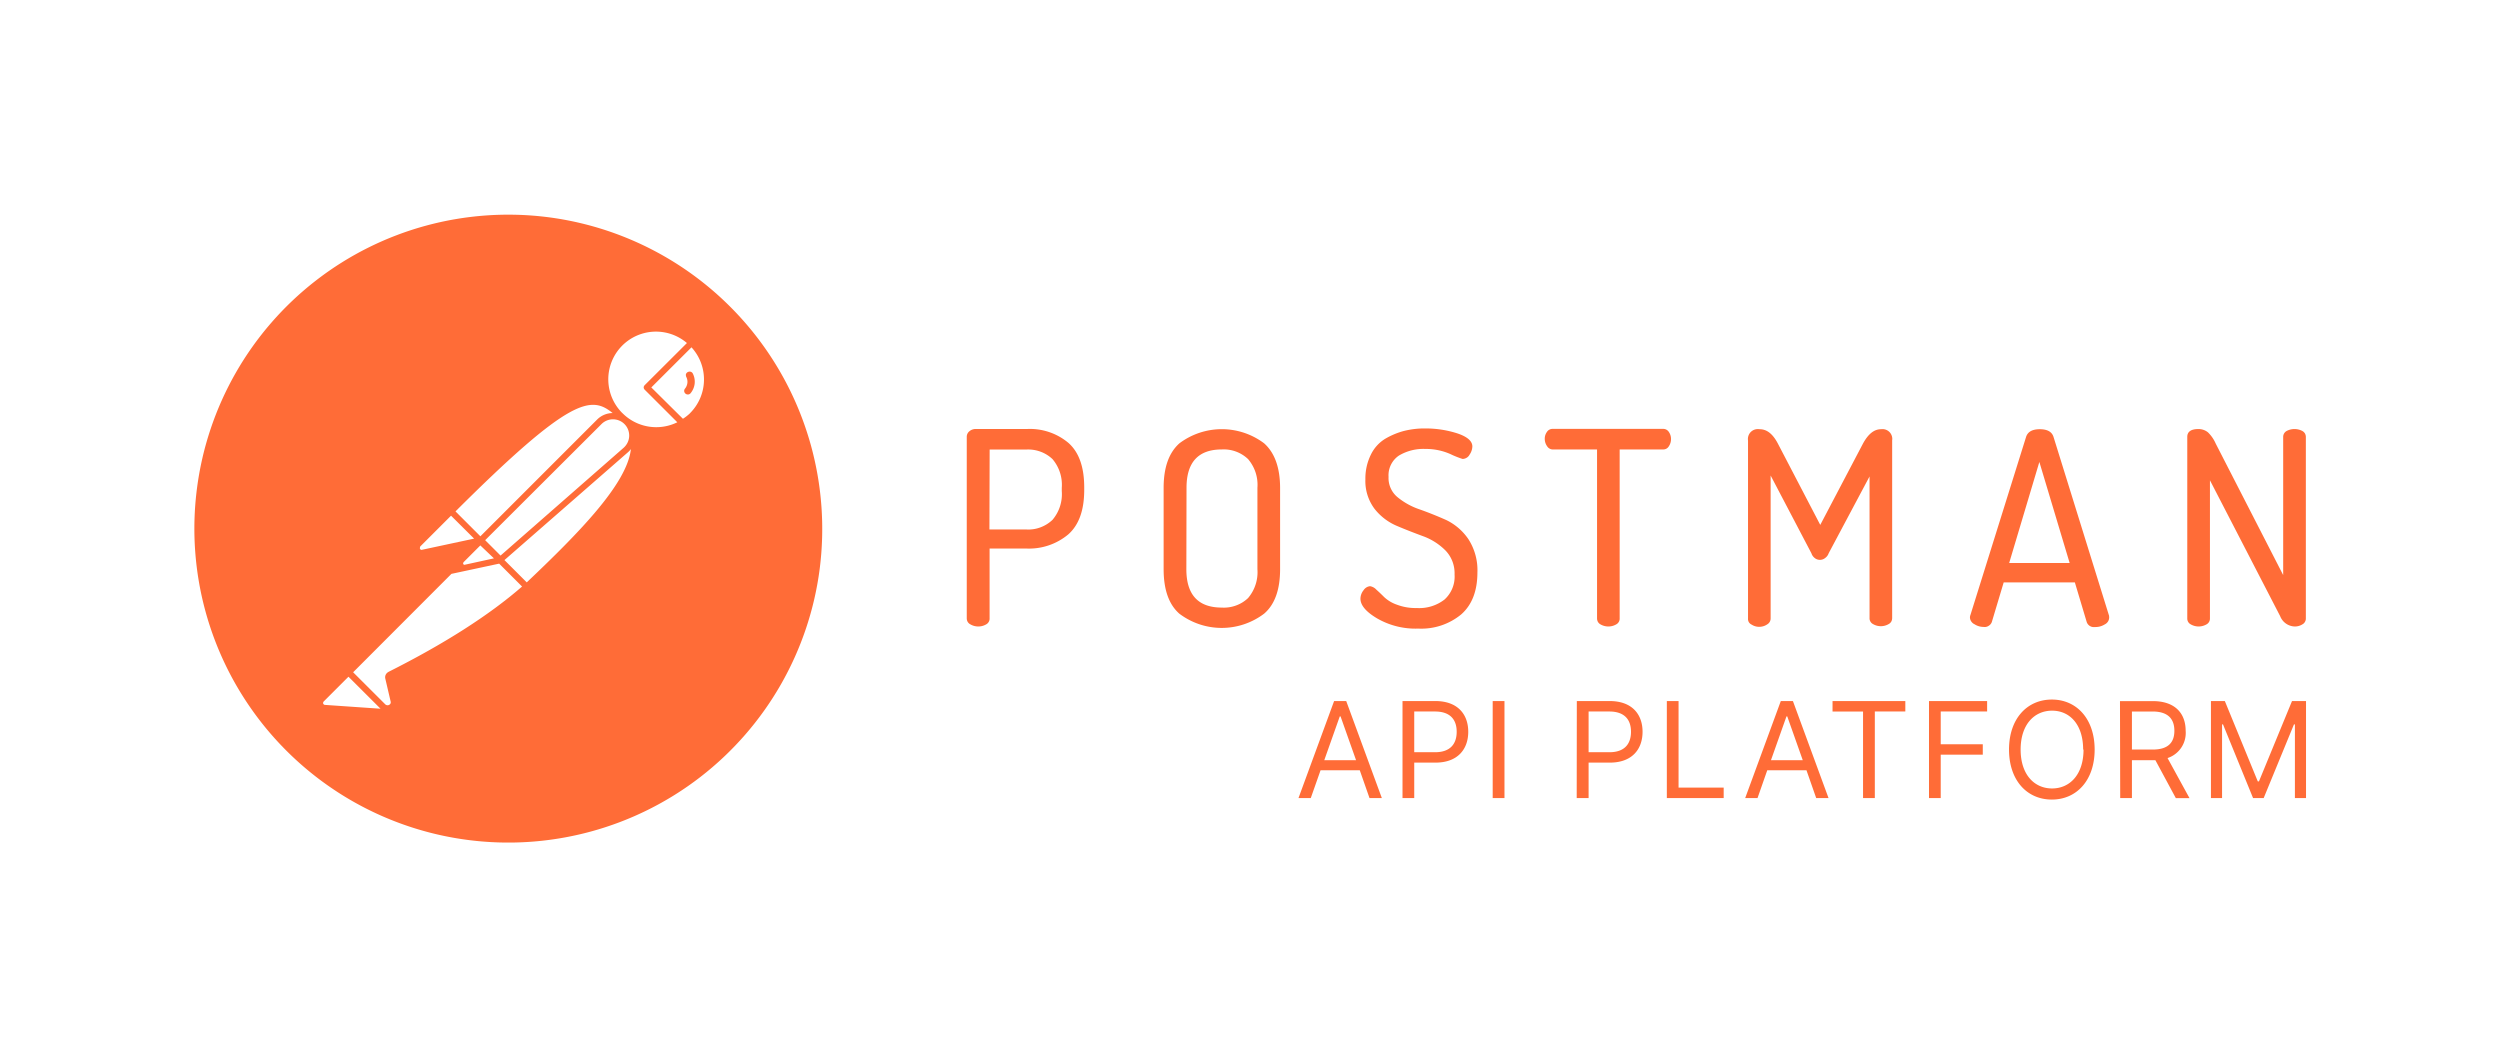 <?xml version="1.0" encoding="UTF-8" standalone="no"?>
<!-- Created with Inkscape (http://www.inkscape.org/) -->

<svg
   width="1024"
   height="433"
   viewBox="0 0 1024 433"
   version="1.1"
   id="svg2893"
   xml:space="preserve"
   inkscape:version="1.2.2 (b0a84865, 2022-12-01)"
   sodipodi:docname="postman.svg"
   inkscape:export-filename="postman.png"
   inkscape:export-xdpi="96"
   inkscape:export-ydpi="96"
   xmlns:inkscape="http://www.inkscape.org/namespaces/inkscape"
   xmlns:sodipodi="http://sodipodi.sourceforge.net/DTD/sodipodi-0.dtd"
   xmlns="http://www.w3.org/2000/svg"
   xmlns:svg="http://www.w3.org/2000/svg"><sodipodi:namedview
     id="namedview2895"
     pagecolor="#ffffff"
     bordercolor="#666666"
     borderopacity="1.0"
     inkscape:showpageshadow="2"
     inkscape:pageopacity="0.0"
     inkscape:pagecheckerboard="0"
     inkscape:deskcolor="#d1d1d1"
     inkscape:document-units="mm"
     showgrid="false"
     inkscape:zoom="0.77194346"
     inkscape:cx="415.83356"
     inkscape:cy="176.17871"
     inkscape:window-width="1688"
     inkscape:window-height="1076"
     inkscape:window-x="168"
     inkscape:window-y="263"
     inkscape:window-maximized="0"
     inkscape:current-layer="layer1" /><defs
     id="defs2890"><style
       id="style13516">.cls-1{fill:#fff;}.cls-2{fill:#ff6c37;}</style></defs><g
     inkscape:groupmode="layer"
     id="layer2"
     inkscape:label="Layer 2"><rect
       style="fill:#ffffff;fill-opacity:1;stroke-width:0.106;stroke-dashoffset:153.287"
       id="rect12528"
       width="1024"
       height="433"
       x="0"
       y="0" /></g><g
     inkscape:label="Layer 1"
     inkscape:groupmode="layer"
     id="layer1"><g
       id="g13557"
       transform="matrix(2.276,0,0,2.276,77.139,85.633)"><circle
         class="cls-1"
         cx="56.93"
         cy="57.67"
         r="51.7"
         id="circle13520" /><path
         class="cls-2"
         d="M 140.09,73.66 V 41 a 1.27,1.27 0 0 1 0.46,-1 1.74,1.74 0 0 1 1.19,-0.42 h 9.2 a 10.79,10.79 0 0 1 7.48,2.53 c 1.88,1.69 2.81,4.34 2.81,8 v 0.43 c 0,3.64 -0.95,6.3 -2.86,8 a 11,11 0 0 1 -7.6,2.55 h -6.57 v 12.57 a 1.12,1.12 0 0 1 -0.15,0.62 1.15,1.15 0 0 1 -0.45,0.45 2.77,2.77 0 0 1 -1.43,0.39 2.81,2.81 0 0 1 -1.44,-0.39 1.17,1.17 0 0 1 -0.47,-0.44 1.27,1.27 0 0 1 -0.17,-0.63 z m 4.08,-16 h 6.6 a 6.2,6.2 0 0 0 2.56,-0.37 6.4,6.4 0 0 0 2.19,-1.36 7.13,7.13 0 0 0 1.67,-5.18 v -0.59 a 7.13,7.13 0 0 0 -1.67,-5.16 6.22,6.22 0 0 0 -2.19,-1.35 6.37,6.37 0 0 0 -2.56,-0.37 h -6.56 z"
         id="path13522" /><path
         class="cls-2"
         d="M 175.52,64.81 V 50.16 q 0,-5.47 2.84,-8 a 12.68,12.68 0 0 1 15.25,0 c 1.91,1.71 2.86,4.39 2.87,8 v 14.65 c 0,3.67 -0.95,6.35 -2.87,8 a 12.63,12.63 0 0 1 -15.27,0 c -1.88,-1.66 -2.82,-4.32 -2.82,-8 z m 4.09,0 q 0,6.9 6.37,6.91 a 6.35,6.35 0 0 0 2.55,-0.37 6.16,6.16 0 0 0 2.19,-1.35 7.18,7.18 0 0 0 1.68,-5.18 V 50.16 A 7.13,7.13 0 0 0 192.07,47.41 7.21,7.21 0 0 0 190.72,45 6.35,6.35 0 0 0 186,43.26 c -4.25,0 -6.36,2.31 -6.36,6.9 z"
         id="path13524" /><path
         class="cls-2"
         d="m 210.94,70.11 a 2.47,2.47 0 0 1 0.55,-1.5 1.65,1.65 0 0 1 0.51,-0.51 1.53,1.53 0 0 1 0.68,-0.23 2,2 0 0 1 1.12,0.62 c 0.45,0.4 0.92,0.85 1.41,1.34 a 6.35,6.35 0 0 0 2.3,1.37 9.43,9.43 0 0 0 3.56,0.6 7.42,7.42 0 0 0 5,-1.53 5.56,5.56 0 0 0 1.81,-4.49 6.07,6.07 0 0 0 -0.38,-2.35 5.81,5.81 0 0 0 -1.27,-2 11,11 0 0 0 -4,-2.55 c -1.57,-0.58 -3.13,-1.18 -4.75,-1.87 a 10.09,10.09 0 0 1 -4,-3.06 8.32,8.32 0 0 1 -1.65,-5.33 9.64,9.64 0 0 1 1,-4.45 6.81,6.81 0 0 1 2.6,-2.85 13.49,13.49 0 0 1 3.38,-1.4 15.26,15.26 0 0 1 3.75,-0.44 18.76,18.76 0 0 1 5.76,0.87 c 1.83,0.6 2.76,1.4 2.76,2.37 a 2.72,2.72 0 0 1 -0.49,1.46 1.39,1.39 0 0 1 -0.53,0.57 1.49,1.49 0 0 1 -0.74,0.22 16.5,16.5 0 0 1 -2.18,-0.87 10.87,10.87 0 0 0 -4.52,-0.93 8.59,8.59 0 0 0 -4.75,1.19 4.27,4.27 0 0 0 -1.87,3.84 4.34,4.34 0 0 0 0.37,2 4.44,4.44 0 0 0 1.23,1.64 12.6,12.6 0 0 0 4,2.21 c 1.58,0.56 3.15,1.19 4.75,1.9 a 10.12,10.12 0 0 1 4,3.43 10.28,10.28 0 0 1 1.64,6 q 0,5 -2.92,7.57 A 11.28,11.28 0 0 1 221.35,75.5 13.81,13.81 0 0 1 214,73.7 c -2.07,-1.21 -3.06,-2.41 -3.06,-3.59 z"
         id="path13526" /><path
         class="cls-2"
         d="m 244.11,41.36 a 2.06,2.06 0 0 1 0.39,-1.25 1.16,1.16 0 0 1 0.46,-0.42 1.18,1.18 0 0 1 0.61,-0.13 h 19.8 a 1.18,1.18 0 0 1 0.61,0.13 1.23,1.23 0 0 1 0.46,0.42 2.2,2.2 0 0 1 0.39,1.25 2.3,2.3 0 0 1 -0.39,1.33 1.14,1.14 0 0 1 -0.46,0.44 1.18,1.18 0 0 1 -0.61,0.13 h -7.78 v 30.4 a 1.12,1.12 0 0 1 -0.15,0.62 1.15,1.15 0 0 1 -0.45,0.45 2.77,2.77 0 0 1 -1.43,0.39 2.81,2.81 0 0 1 -1.44,-0.39 1.21,1.21 0 0 1 -0.45,-0.45 1.32,1.32 0 0 1 -0.15,-0.62 v -30.4 h -7.89 a 1.09,1.09 0 0 1 -0.61,-0.13 1.14,1.14 0 0 1 -0.46,-0.41 2.29,2.29 0 0 1 -0.45,-1.36 z"
         id="path13528" /><path
         class="cls-2"
         d="m 280.69,73.66 v -32 a 1.82,1.82 0 0 1 0.31,-1.32 1.79,1.79 0 0 1 1.15,-0.72 2.29,2.29 0 0 1 0.64,0 c 1.3,0 2.37,0.86 3.27,2.58 l 7.63,14.64 7.69,-14.64 c 0.94,-1.72 2,-2.58 3.25,-2.58 a 1.76,1.76 0 0 1 2,1.47 v 0 a 1.46,1.46 0 0 1 0,0.51 v 32 a 1.32,1.32 0 0 1 -0.15,0.62 1.15,1.15 0 0 1 -0.45,0.45 2.82,2.82 0 0 1 -1.44,0.4 2.78,2.78 0 0 1 -1.43,-0.4 1.15,1.15 0 0 1 -0.45,-0.45 1.12,1.12 0 0 1 -0.15,-0.62 V 48.12 l -7.35,13.81 a 1.75,1.75 0 0 1 -0.62,0.85 1.49,1.49 0 0 1 -1.92,0 1.73,1.73 0 0 1 -0.57,-0.83 l -7.34,-14 v 25.71 a 1.22,1.22 0 0 1 -0.16,0.62 1.19,1.19 0 0 1 -0.44,0.45 2.55,2.55 0 0 1 -1.38,0.45 2.47,2.47 0 0 1 -1.43,-0.39 1.16,1.16 0 0 1 -0.52,-0.46 1.2,1.2 0 0 1 -0.14,-0.67 z"
         id="path13530" /><path
         class="cls-2"
         d="m 320.63,73.44 a 1.37,1.37 0 0 1 0.09,-0.4 l 10,-32 c 0.29,-0.94 1.1,-1.42 2.48,-1.42 1.38,0 2.2,0.48 2.48,1.42 l 10,32.2 a 0.54,0.54 0 0 0 0,0.18 0.33,0.33 0 0 1 0,0.14 1.36,1.36 0 0 1 -0.23,0.7 1.43,1.43 0 0 1 -0.57,0.49 3.17,3.17 0 0 1 -1.78,0.47 1.33,1.33 0 0 1 -0.89,-0.19 1.35,1.35 0 0 1 -0.57,-0.72 l -2.13,-7.12 H 326.7 l -2.13,7.11 A 1.32,1.32 0 0 1 324,75 a 1.27,1.27 0 0 1 -0.91,0.2 3,3 0 0 1 -1.65,-0.49 1.35,1.35 0 0 1 -0.59,-0.52 1.32,1.32 0 0 1 -0.22,-0.75 z m 7.06,-9.75 h 10.88 l -5.45,-18.18 z"
         id="path13532" /><path
         class="cls-2"
         d="M 359.74,73.66 V 41 c 0,-0.93 0.67,-1.41 2,-1.41 a 2.66,2.66 0 0 1 1.73,0.6 6.32,6.32 0 0 1 1.38,2 L 377,65.87 V 41 a 1.21,1.21 0 0 1 0.16,-0.61 1.24,1.24 0 0 1 0.44,-0.44 3,3 0 0 1 1.44,-0.36 3,3 0 0 1 1.43,0.36 1.27,1.27 0 0 1 0.45,0.44 1.32,1.32 0 0 1 0.16,0.61 v 32.66 a 1.13,1.13 0 0 1 -0.16,0.62 1.08,1.08 0 0 1 -0.45,0.45 2.51,2.51 0 0 1 -1.43,0.39 2.91,2.91 0 0 1 -2.58,-1.85 L 363.82,48.81 v 24.85 a 1.18,1.18 0 0 1 -0.6,1.07 2.84,2.84 0 0 1 -2.87,0 1.17,1.17 0 0 1 -0.46,-0.45 1.21,1.21 0 0 1 -0.15,-0.62 z"
         id="path13534" /><path
         class="cls-2"
         d="m 89.88,29.34 a 0.53,0.53 0 0 0 -0.2,0.16 0.61,0.61 0 0 0 -0.13,0.22 0.73,0.73 0 0 0 0,0.25 0.72,0.72 0 0 0 0.07,0.25 1.9,1.9 0 0 1 0.19,1.1 2,2 0 0 1 -0.43,1 0.61,0.61 0 0 0 -0.14,0.47 0.63,0.63 0 0 0 0.24,0.43 0.64,0.64 0 0 0 0.46,0.15 0.63,0.63 0 0 0 0.44,-0.22 3.3,3.3 0 0 0 0.74,-1.71 3.26,3.26 0 0 0 -0.33,-1.84 0.65,0.65 0 0 0 -0.37,-0.32 0.71,0.71 0 0 0 -0.54,0.06 z"
         id="path13536" /><path
         class="cls-2"
         d="M 64.71,1.46 A 56.5,56.5 0 1 0 113.63,64.7 56.57,56.57 0 0 0 64.71,1.46 Z m 11.65,35.25 a 4,4 0 0 0 -2.8,1.18 l -21,21 -4.48,-4.48 C 68.77,33.77 72.51,33.57 76.36,36.71 Z M 53.42,59.59 74.36,38.69 a 2.92,2.92 0 0 1 4.78,1 3,3 0 0 1 0.2,1.16 2.86,2.86 0 0 1 -0.28,1.15 3,3 0 0 1 -0.71,0.95 L 56.19,62.36 Z M 55,62.86 49.79,64 a 0.22,0.22 0 0 1 -0.18,0 0.28,0.28 0 0 1 -0.14,-0.12 0.29,0.29 0 0 1 0,-0.18 0.38,0.38 0 0 1 0.08,-0.17 l 3,-3 z m -13.24,-2.16 5.52,-5.52 4.15,4.13 -9.34,2 a 0.31,0.31 0 0 1 -0.23,0 0.37,0.37 0 0 1 -0.17,-0.16 0.35,0.35 0 0 1 0,-0.22 0.33,0.33 0 0 1 0.07,-0.23 z m -17.2,28.53 a 0.33,0.33 0 0 1 -0.18,-0.08 0.36,0.36 0 0 1 -0.11,-0.16 0.27,0.27 0 0 1 0,-0.2 0.4,0.4 0 0 1 0.09,-0.17 l 4.46,-4.46 5.77,5.76 z M 36,83.31 a 1.11,1.11 0 0 0 -0.48,0.5 1.05,1.05 0 0 0 -0.07,0.7 l 0.95,4.07 a 0.58,0.58 0 0 1 0,0.37 0.55,0.55 0 0 1 -0.25,0.27 0.53,0.53 0 0 1 -0.37,0.07 0.59,0.59 0 0 1 -0.33,-0.15 l -5.79,-5.78 17.69,-17.71 8.59,-1.84 4.12,4.12 C 54.13,73.1 46,78.28 36,83.3 Z m 24.89,-16.14 -4,-4 22.2,-19.38 a 3.53,3.53 0 0 0 0.56,-0.6 c -0.7,6.34 -9.57,15.28 -18.75,24 z M 78.13,36.74 a 8.58,8.58 0 0 1 11.6,-12.63 l -7.61,7.59 a 0.71,0.71 0 0 0 -0.12,0.18 0.51,0.51 0 0 0 0,0.44 0.71,0.71 0 0 0 0.12,0.18 L 88,38.37 a 8.58,8.58 0 0 1 -9.86,-1.63 z m 12.16,0 a 8,8 0 0 1 -1.28,1 l -5.69,-5.64 7.23,-7.22 a 8.57,8.57 0 0 1 -0.27,11.86 z"
         id="path13538" /><path
         class="cls-2"
         d="m 202,106 1.76,-5 h 7.06 l 1.75,5 h 2.22 L 208.38,88.54 H 206.2 L 199.79,106 Z m 2.43,-6.82 2.79,-7.88 h 0.14 l 2.79,7.88 z m 14.08,6.82 h 2.11 v -6.38 h 3.82 c 4.06,0 5.9,-2.47 5.9,-5.55 0,-3.08 -1.84,-5.53 -5.93,-5.53 h -5.9 z m 2.11,-8.25 v -7.33 h 3.72 c 2.84,0 3.92,1.55 3.92,3.65 0,2.1 -1.08,3.68 -3.89,3.68 z m 16.24,-9.21 h -2.12 V 106 h 2.12 z m 13,17.46 H 252 v -6.38 h 3.82 c 4.06,0 5.89,-2.47 5.89,-5.55 0,-3.08 -1.83,-5.53 -5.93,-5.53 h -5.9 z M 252,97.75 v -7.33 h 3.71 c 2.84,0 3.92,1.55 3.92,3.65 0,2.1 -1.08,3.68 -3.88,3.68 z m 14.08,8.25 h 10.23 v -1.88 h -8.12 V 88.54 h -2.11 z m 16.32,0 1.75,-5 h 7.06 l 1.75,5 h 2.22 l -6.41,-17.46 h -2.18 L 280.18,106 Z m 2.42,-6.82 2.79,-7.88 h 0.14 l 2.79,7.88 z m 11.08,-8.76 h 5.49 V 106 h 2.12 V 90.42 H 309 V 88.54 H 295.9 Z M 313.26,106 h 2.11 v -7.81 h 7.57 v -1.87 h -7.57 v -5.9 h 8.35 v -1.88 h -10.46 z m 29.81,-8.73 c 0,-5.52 -3.24,-9 -7.7,-9 -4.46,0 -7.71,3.45 -7.71,9 0,5.55 3.24,9 7.71,9 4.47,0 7.7,-3.48 7.7,-9 z m -2,0 c 0,4.53 -2.49,7 -5.66,7 -3.17,0 -5.66,-2.46 -5.66,-7 0,-4.54 2.49,-7 5.66,-7 3.17,0 5.59,2.47 5.59,7 z m 6.6,8.73 h 2.11 V 99.18 H 354 l 3.68,6.83 h 2.46 l -3.95,-7.21 a 4.76,4.76 0 0 0 3.26,-4.9 c 0,-3.08 -1.84,-5.35 -5.93,-5.35 h -5.89 z m 2.11,-8.73 v -6.85 h 3.71 c 2.83,0 3.93,1.38 3.93,3.47 0,2.09 -1.1,3.38 -3.89,3.38 z M 364,88.54 V 106 h 2 V 92.74 h 0.17 l 5.41,13.26 h 1.91 l 5.45,-13.26 h 0.17 V 106 h 2 V 88.54 h -2.52 L 372.64,103 h -0.21 L 366.5,88.54 Z"
         id="path13540" /></g></g></svg>
